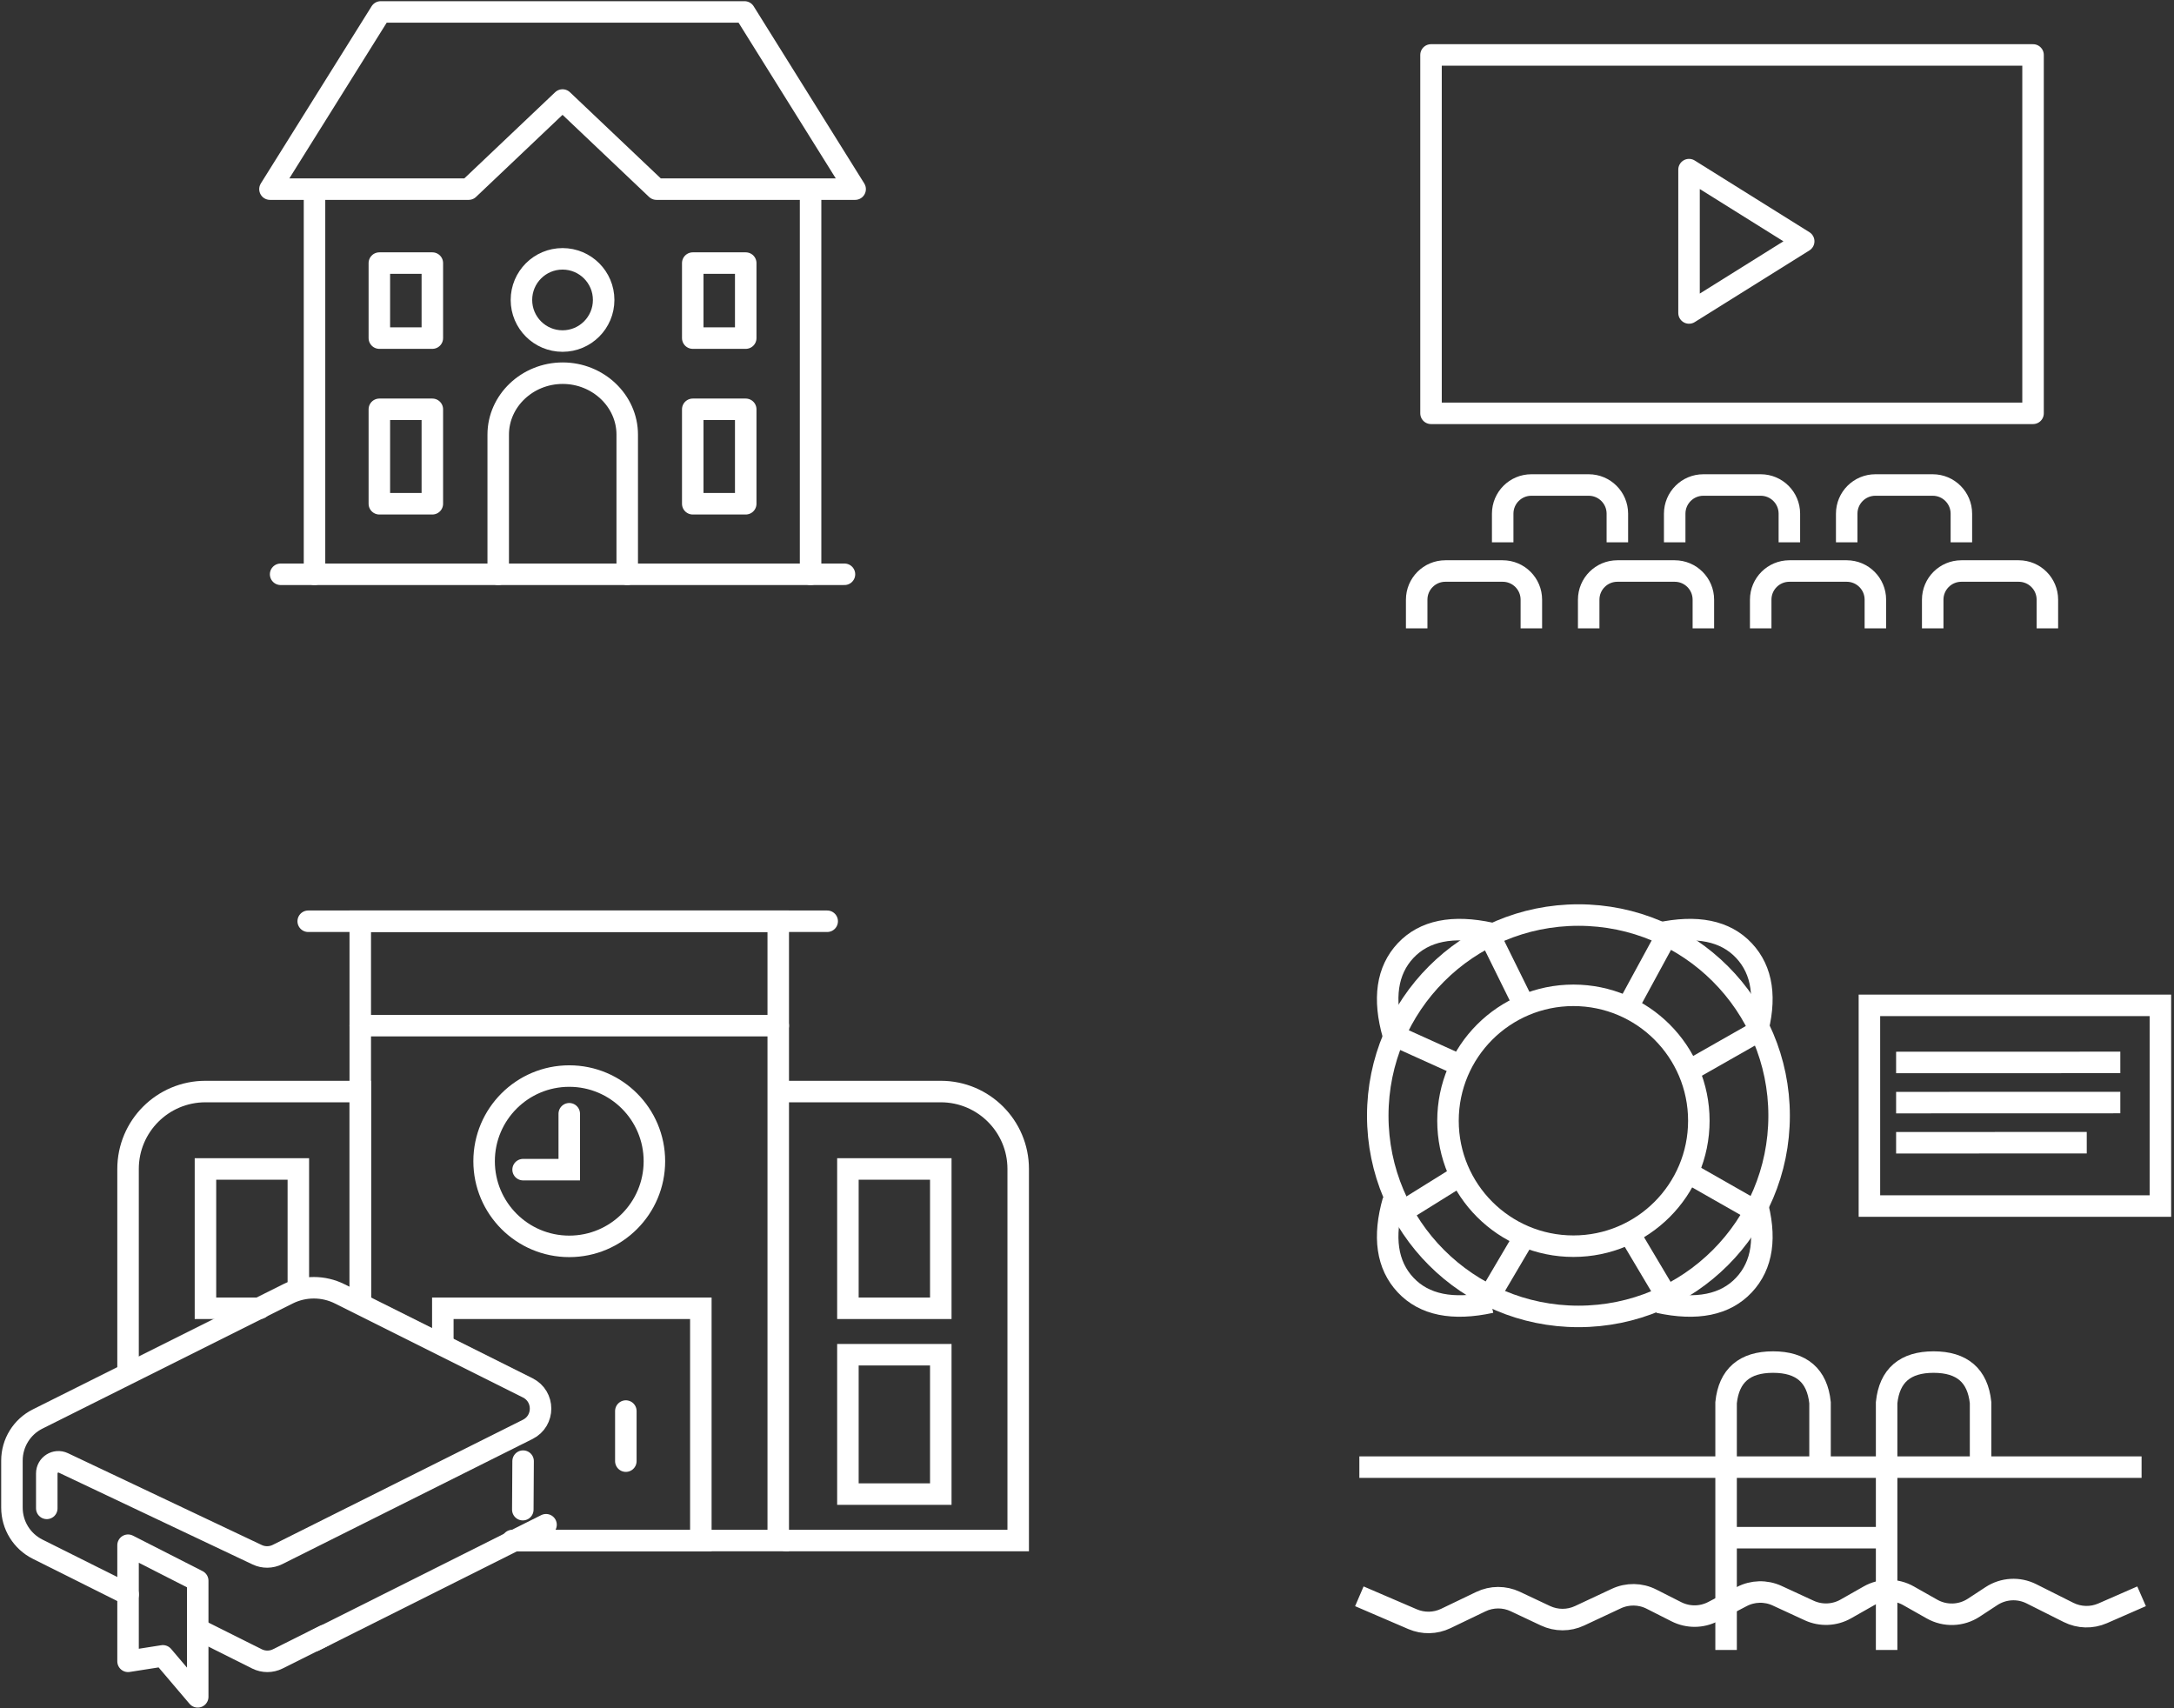 <?xml version="1.0" encoding="UTF-8"?>
<svg width="182px" height="143px" viewBox="0 0 182 143" version="1.1" xmlns="http://www.w3.org/2000/svg" xmlns:xlink="http://www.w3.org/1999/xlink">
    <rect x="0" y="0" width="182" height="143" fill="#333333" stroke="none"/>
    <!-- Generator: Sketch 63.1 (92452) - https://sketch.com -->
    <title>graphics</title>
    <desc>Created with Sketch.</desc>
    <g id="Charts-remake" stroke="none" stroke-width="1" fill="none" fill-rule="evenodd">
        <g id="graphics" transform="translate(1, 1)" stroke="#FFFFFF" stroke-width="1.8">
            <g id="figure_1" transform="translate(21.6, 0)">
                <line x1="45.259" y1="15.12" x2="45.259" y2="47.074" id="Path" stroke-linecap="round" stroke-linejoin="round"></line>
                <line x1="3.73" y1="47.074" x2="3.73" y2="15.12" id="Path" stroke-linecap="round" stroke-linejoin="round"></line>
                <polygon id="Path" stroke-linecap="round" stroke-linejoin="round" points="9.274 -6.39488488e-15 39.73 -6.39488488e-15 48.989 14.832 32.357 14.832 24.494 7.373 16.632 14.832 -1.36424211e-13 14.832"></polygon>
                <path d="M19.109,47.074 L19.109,35.381 C19.109,32.558 21.542,30.24 24.509,30.24 L24.509,30.24 C27.475,30.24 29.909,32.558 29.909,35.381 L29.909,47.074" id="Path" stroke-linecap="round" stroke-linejoin="round"></path>
                <polygon id="Path" stroke-linecap="round" stroke-linejoin="round" points="9.158 21.024 13.594 21.024 13.594 27.302 9.158 27.302"></polygon>
                <polygon id="Path" stroke-linecap="round" stroke-linejoin="round" points="9.158 33.264 13.594 33.264 13.594 41.17 9.158 41.17"></polygon>
                <polygon id="Path" stroke-linecap="round" stroke-linejoin="round" points="35.395 33.264 39.83 33.264 39.83 41.17 35.395 41.17"></polygon>
                <polygon id="Path" stroke-linecap="round" stroke-linejoin="round" points="35.395 21.024 39.83 21.024 39.83 27.302 35.395 27.302"></polygon>
                <path d="M24.494,20.667 C26.395,20.667 27.936,22.208 27.936,24.109 C27.936,26.01 26.395,27.55 24.494,27.55 C22.594,27.55 21.053,26.01 21.053,24.109 C21.053,22.208 22.594,20.667 24.494,20.667 L24.494,20.667 Z" id="Path"></path>
                <line x1="0.893" y1="47.074" x2="48.096" y2="47.074" id="Path" stroke-linecap="round" stroke-linejoin="round"></line>
            </g>
            <g id="figure_2" transform="translate(117.4, 3.4)" stroke-linejoin="round">
                <path d="M7.4,41 L7.4,38.6 C7.4,37.275 8.475,36.2 9.8,36.2 L14.6,36.2 C15.925,36.2 17,37.275 17,38.6 L17,41" id="Stroke-1"></path>
                <path d="M21.8,41 L21.8,38.6 C21.8,37.275 22.875,36.2 24.2,36.2 L29,36.2 C30.325,36.2 31.4,37.275 31.4,38.6 L31.4,41" id="Stroke-3"></path>
                <path d="M36.2,41 L36.2,38.6 C36.2,37.275 37.275,36.2 38.6,36.2 L43.4,36.2 C44.725,36.2 45.8,37.275 45.8,38.6 L45.8,41" id="Stroke-5"></path>
                <path d="M0.2,48.2 L0.2,45.8 C0.2,44.475 1.275,43.4 2.6,43.4 L7.4,43.4 C8.725,43.4 9.8,44.475 9.8,45.8 L9.8,48.2" id="Stroke-7"></path>
                <path d="M14.6,48.2 L14.6,45.8 C14.6,44.475 15.675,43.4 17,43.4 L21.8,43.4 C23.125,43.4 24.2,44.475 24.2,45.8 L24.2,48.2" id="Stroke-9"></path>
                <path d="M29,48.2 L29,45.8 C29,44.475 30.075,43.4 31.4,43.4 L36.2,43.4 C37.525,43.4 38.6,44.475 38.6,45.8 L38.6,48.2" id="Stroke-11"></path>
                <path d="M43.4,48.2 L43.4,45.8 C43.4,44.475 44.475,43.4 45.8,43.4 L50.6,43.4 C51.925,43.4 53,44.475 53,45.8 L53,48.2" id="Stroke-13"></path>
                <polygon id="Stroke-15" points="1.4 30.2 51.8 30.2 51.8 0.2 1.4 0.2"></polygon>
                <polygon id="Stroke-17" points="23 9.8 23 21.8 32.6 15.8"></polygon>
            </g>
            <g id="figure_3" transform="translate(0, 75.471)" stroke-linecap="round">
                <polyline id="Path" points="29.16 32.383 29.16 0.648 64.152 0.648 64.152 52.488 42.517 52.488"></polyline>
                <path d="M9.72,38.445 L9.72,21.384 C9.72,17.805 12.621,14.904 16.2,14.904 L29.16,14.904 L29.16,14.904 L29.16,32.372" id="Path"></path>
                <polyline id="Path" points="20.751 33.048 16.2 33.048 16.2 21.384 23.976 21.384 23.976 31.329"></polyline>
                <path d="M84.24,52.488 L64.8,52.488 L64.8,21.384 C64.8,17.805 67.701,14.904 71.28,14.904 L84.24,14.904 L84.24,14.904" id="Path" transform="translate(74.52, 33.696) scale(-1, 1) translate(-74.52, -33.696) "></path>
                <rect id="Rectangle" transform="translate(73.872, 27.216) scale(-1, 1) translate(-73.872, -27.216) " x="69.984" y="21.384" width="7.776" height="11.664"></rect>
                <rect id="Rectangle-Copy-20" transform="translate(73.872, 42.768) scale(-1, 1) translate(-73.872, -42.768) " x="69.984" y="36.936" width="7.776" height="11.664"></rect>
                <circle id="Oval" cx="46.656" cy="20.736" r="7.128"></circle>
                <polyline id="Path" points="36.072 36.11 36.072 33.048 57.672 33.048 57.672 52.488 41.896 52.488"></polyline>
                <polyline id="Path-26" points="46.656 16.763 46.656 21.442 42.792 21.442"></polyline>
                <line x1="29.16" y1="9.388" x2="64.152" y2="9.388" id="Path-27"></line>
                <line x1="24.803" y1="0.648" x2="68.25" y2="0.648" id="Path-29"></line>
                <line x1="51.393" y1="41.651" x2="51.393" y2="45.843" id="Path-30"></line>
                <path d="M9.725,57.001 L2.149,53.214 C0.832,52.555 1.44950724e-13,51.209 1.44950724e-13,49.736 L1.44950724e-13,45.794 C1.44950724e-13,44.322 0.832,42.974 2.149,42.317 L23.099,31.842 C24.467,31.158 26.078,31.158 27.445,31.842 L43.178,39.708 C44.612,40.425 44.612,42.47 43.178,43.185 L22.231,53.66 C21.696,53.927 21.069,53.934 20.529,53.678 L4.304,45.992 C3.66,45.687 2.916,46.158 2.916,46.871 L2.916,49.797" id="Stroke-1"></path>
                <path d="M26.176,60.435 L22.253,62.397 C21.706,62.67 21.062,62.67 20.514,62.397 L15.557,59.917" id="Stroke-3"></path>
                <line x1="44.712" y1="51.167" x2="25.325" y2="60.881" id="Stroke-5"></line>
                <line x1="42.792" y1="45.843" x2="42.768" y2="49.905" id="Stroke-7"></line>
                <polygon id="Stroke-9" stroke-linejoin="round" points="15.552 65.573 12.636 62.143 9.72 62.601 9.72 52.881 15.552 55.853"></polygon>
            </g>
            <g id="figure_4" transform="translate(112.8, 75.6)">
                <circle id="Oval" cx="17.921" cy="17.22" r="10.5"></circle>
                <rect id="Rectangle" x="42.701" y="7.56" width="24.36" height="16.8"></rect>
                <circle id="Oval-Copy-21" cx="18.341" cy="16.8" r="16.8"></circle>
                <line x1="-5.1159079e-14" y1="46.216" x2="65.486" y2="46.216" id="Path-44"></line>
                <path d="M30.702,61.519 L30.702,40.818 C30.939,38.553 32.25,37.421 34.634,37.421 C37.019,37.421 38.33,38.553 38.567,40.818 L38.567,46.216" id="Path-45"></path>
                <path d="M44.142,61.519 L44.142,40.818 C44.379,38.553 45.69,37.421 48.074,37.421 C50.459,37.421 51.77,38.553 52.007,40.818 L52.007,46.216" id="Path-45-Copy"></path>
                <line x1="30.702" y1="52.122" x2="44.142" y2="52.122" id="Path-46"></line>
                <path d="M-5.1159079e-14,57.028 L4.455,58.944 C5.348,59.328 6.362,59.307 7.238,58.886 L10.17,57.477 C11.082,57.039 12.143,57.035 13.058,57.467 L15.58,58.656 C16.485,59.082 17.532,59.084 18.438,58.659 L21.511,57.22 C22.447,56.781 23.532,56.798 24.454,57.265 L26.546,58.324 C27.514,58.814 28.66,58.807 29.622,58.303 L32.01,57.053 C32.933,56.57 34.029,56.542 34.976,56.979 L37.658,58.217 C38.641,58.67 39.783,58.622 40.724,58.088 L42.662,56.988 C43.688,56.405 44.946,56.404 45.974,56.985 L47.942,58.098 C49.037,58.717 50.386,58.672 51.438,57.982 L52.916,57.013 C53.918,56.356 55.194,56.282 56.265,56.82 L59.372,58.379 C60.265,58.826 61.311,58.854 62.226,58.454 L65.486,57.028 L65.486,57.028" id="Path-47"></path>
                <line x1="44.936" y1="12.342" x2="63.706" y2="12.336" id="Path-48"></line>
                <line x1="44.936" y1="15.702" x2="63.706" y2="15.696" id="Path-48-Copy"></line>
                <line x1="44.936" y1="19.062" x2="60.896" y2="19.056" id="Path-48-Copy-2"></line>
                <line x1="22.341" y1="7.927" x2="25.597" y2="1.94" id="Path-49"></line>
                <line x1="27.831" y1="12.895" x2="33.46" y2="9.695" id="Path-50"></line>
                <line x1="27.831" y1="21.747" x2="32.944" y2="24.659" id="Path-51"></line>
                <line x1="22.674" y1="26.779" x2="25.597" y2="31.693" id="Path-52"></line>
                <line x1="13.73" y1="27.093" x2="11.018" y2="31.693" id="Path-53"></line>
                <line x1="8.548" y1="21.747" x2="3.871" y2="24.659" id="Path-54"></line>
                <line x1="8.342" y1="12.534" x2="2.841" y2="10.047" id="Path-55"></line>
                <line x1="11.018" y1="1.94" x2="13.73" y2="7.431" id="Path-56"></line>
                <path d="M2.841,10.047 C1.968,6.998 2.312,4.641 3.871,2.977 C5.43,1.313 7.812,0.83 11.018,1.528" id="Path-57"></path>
                <path d="M25.521,10.047 C24.648,6.998 24.992,4.641 26.551,2.977 C28.11,1.313 30.492,0.83 33.698,1.528" id="Path-57-Copy" transform="translate(29.375, 5.633) scale(-1, 1) translate(-29.375, -5.633) "></path>
                <path d="M2.841,32.727 C1.968,29.678 2.312,27.321 3.871,25.657 C5.43,23.993 7.812,23.51 11.018,24.208" id="Path-57-Copy-3" transform="translate(6.695, 28.313) scale(1, -1) translate(-6.695, -28.313) "></path>
                <path d="M25.521,32.727 C24.648,29.678 24.992,27.321 26.551,25.657 C28.11,23.993 30.492,23.51 33.698,24.208" id="Path-57-Copy-2" transform="translate(29.375, 28.313) scale(-1, -1) translate(-29.375, -28.313) "></path>
            </g>
        </g>
    </g>
</svg>